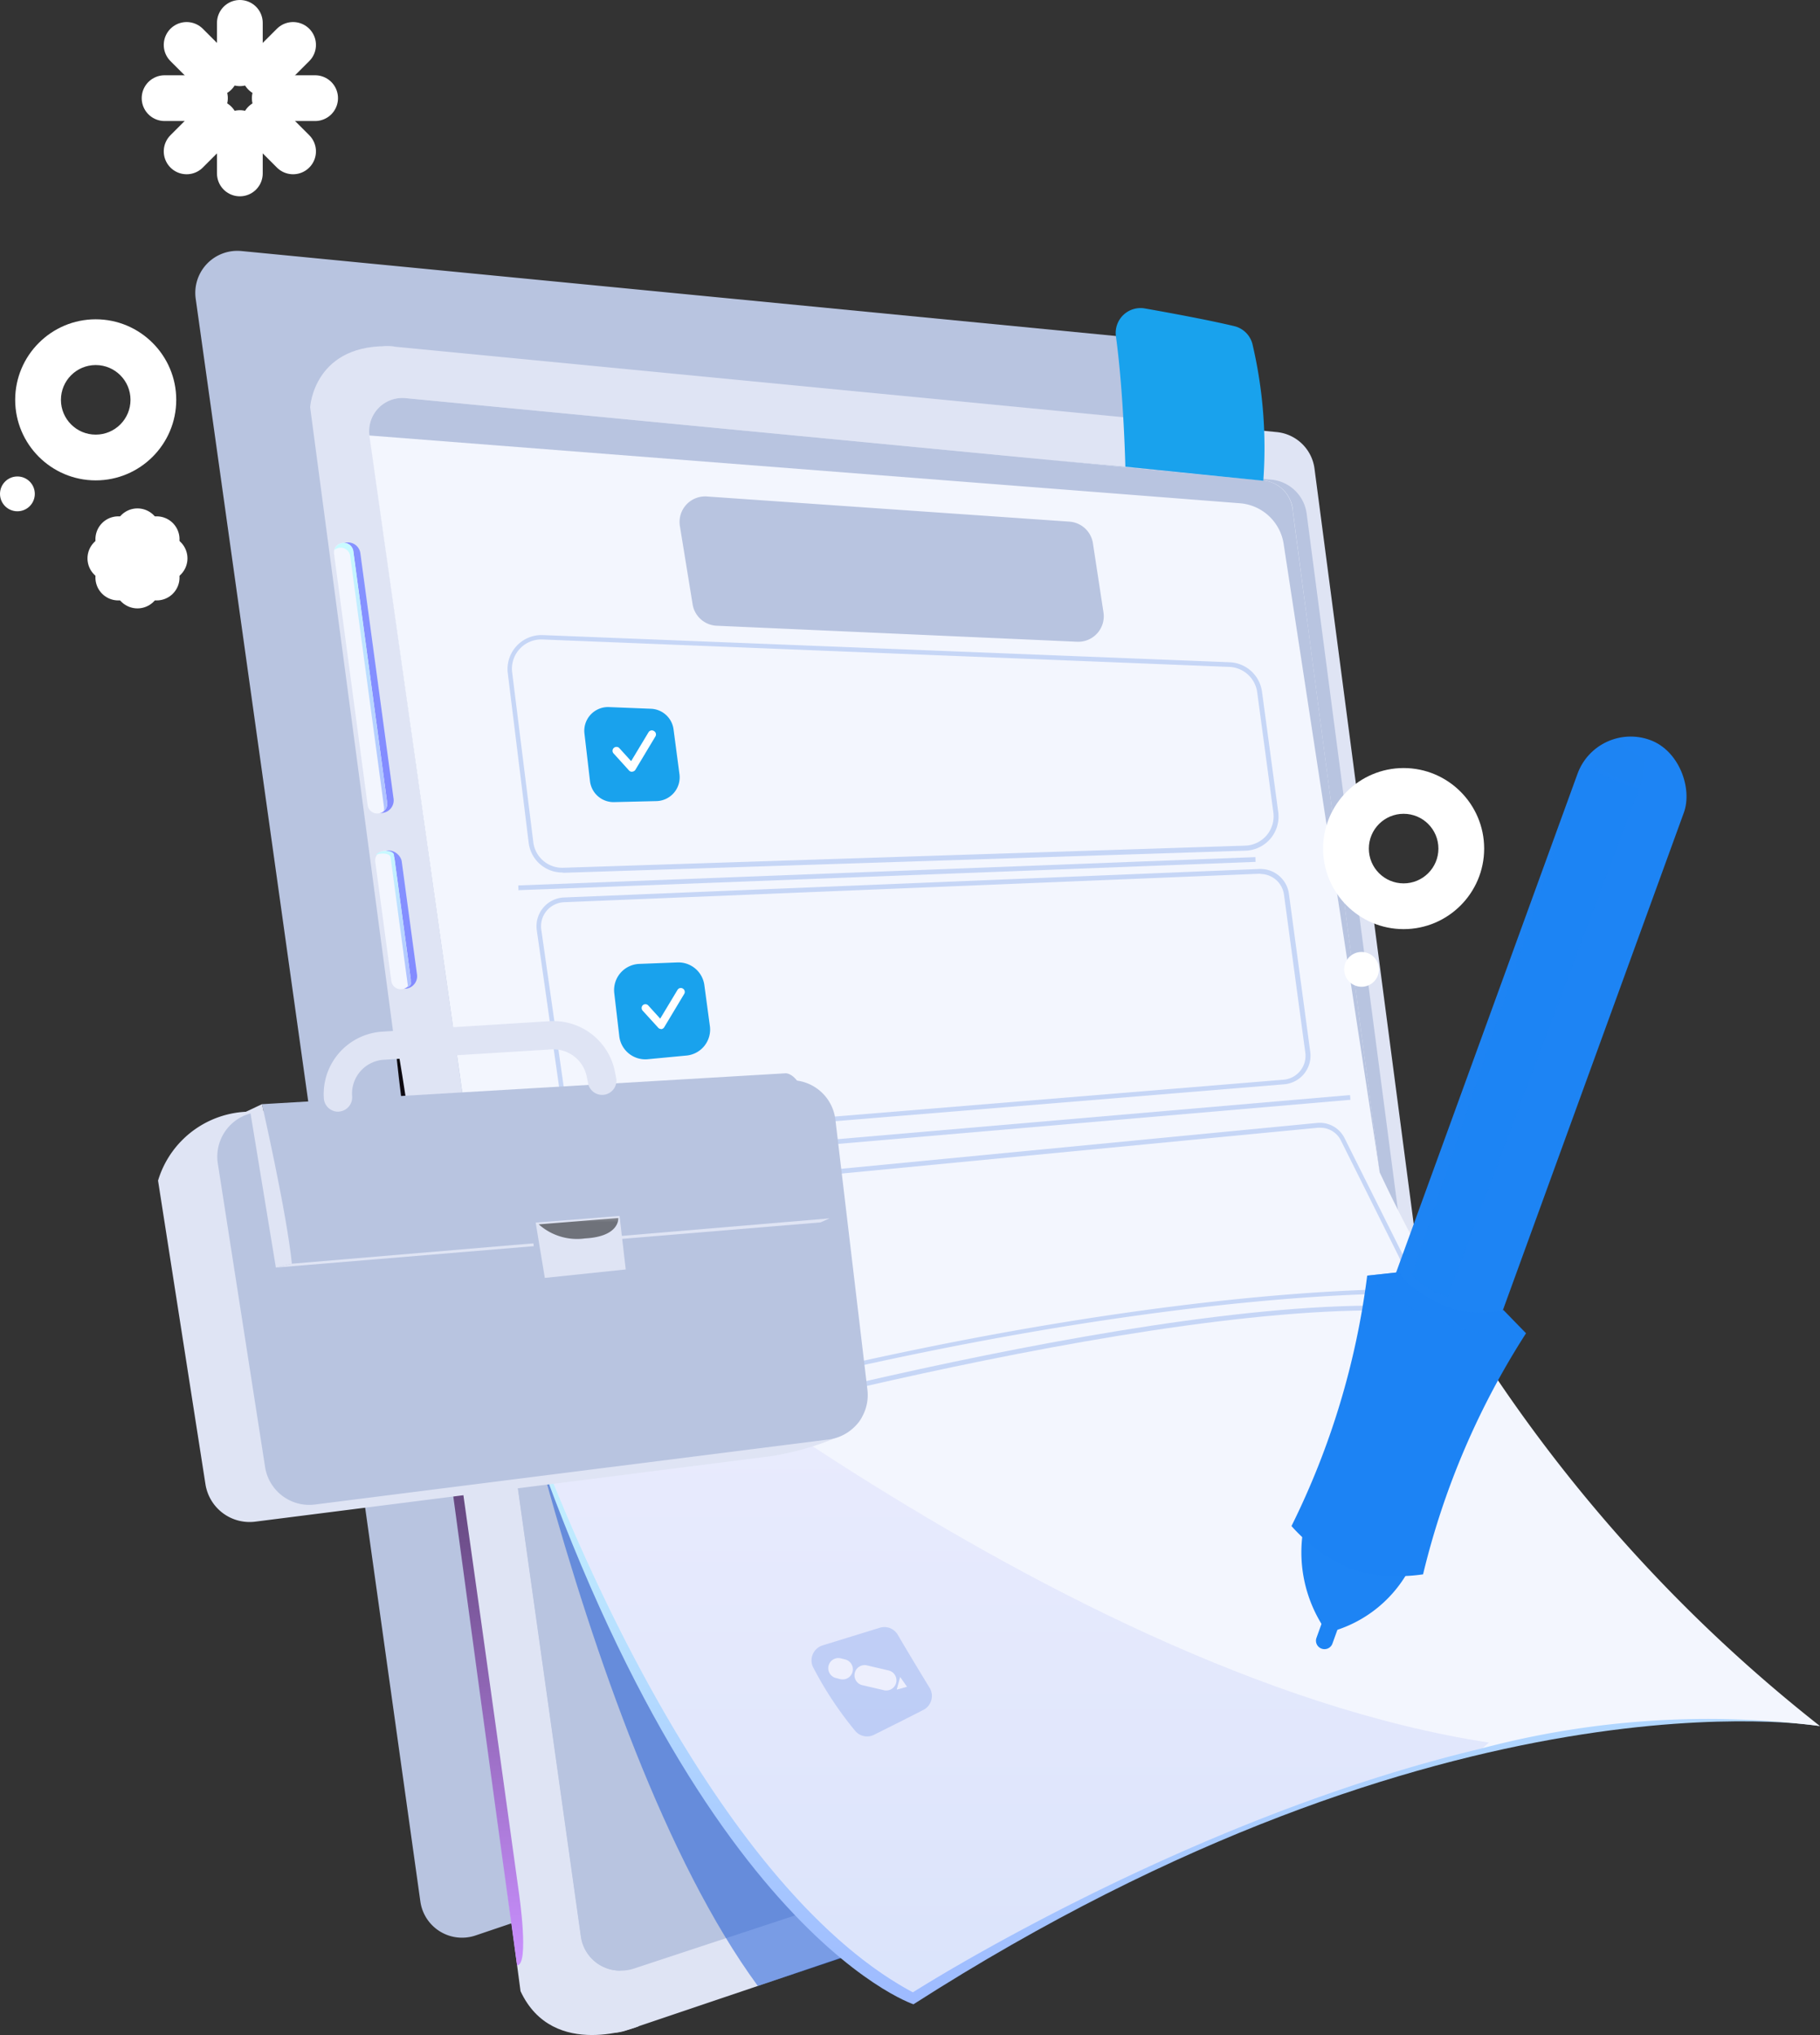<svg xmlns="http://www.w3.org/2000/svg" xmlns:xlink="http://www.w3.org/1999/xlink" width="79.575" height="88.966" viewBox="0 0 79.575 88.966">
  <rect x="0" y="0" width="79.575" height="88.966" fill="#333333" stroke="none"/>
  <defs>
    <linearGradient id="linear-gradient" x1="0.464" y1="1.077" x2="0.474" y2="0.012" gradientUnits="objectBoundingBox">
      <stop offset="0" stop-color="#9ab5ff"/>
      <stop offset="1" stop-color="#cdffff"/>
    </linearGradient>
    <linearGradient id="linear-gradient-2" x1="1.879" y1="0.951" x2="1.879" y2="-0.056" gradientUnits="objectBoundingBox">
      <stop offset="0.01" stop-color="#838bff"/>
      <stop offset="1" stop-color="#8693ff"/>
    </linearGradient>
    <linearGradient id="linear-gradient-3" x1="2.026" y1="0.952" x2="2.026" y2="-0.059" gradientUnits="objectBoundingBox">
      <stop offset="0" stop-color="#b0c2ff"/>
      <stop offset="1" stop-color="#caffff"/>
    </linearGradient>
    <linearGradient id="linear-gradient-4" x1="2.418" y1="0.913" x2="2.418" y2="-0.087" xlink:href="#linear-gradient-2"/>
    <linearGradient id="linear-gradient-5" x1="1.844" y1="0.917" x2="1.844" y2="-0.095" xlink:href="#linear-gradient-3"/>
    <linearGradient id="linear-gradient-6" x1="0.27" y1="0.994" x2="0.27" y2="-0.014" gradientUnits="objectBoundingBox">
      <stop offset="0" stop-color="#ca90ff"/>
      <stop offset="1"/>
    </linearGradient>
    <linearGradient id="linear-gradient-7" x1="0.5" y1="1" x2="0.5" gradientUnits="objectBoundingBox">
      <stop offset="0" stop-color="#7a97ef"/>
      <stop offset="0.38" stop-color="#a3aef6"/>
      <stop offset="0.79" stop-color="#c8c2fd"/>
      <stop offset="1" stop-color="#d6caff"/>
    </linearGradient>
    <linearGradient id="linear-gradient-8" x1="0.478" y1="0.199" x2="0.478" y2="-0.859" gradientUnits="objectBoundingBox">
      <stop offset="0"/>
      <stop offset="1" stop-color="#fff"/>
    </linearGradient>
  </defs>
  <g id="Group_11509" data-name="Group 11509" transform="translate(-17.425 -83.789)">
    <g id="_1" data-name="1" transform="translate(24.335 94.754)">
      <g id="smart_contract" data-name="smart contract" transform="translate(0 0)">
        <path id="Path_21120" data-name="Path 21120" d="M55.657,43.731l38.7,3.76a1.838,1.838,0,0,1,1.647,1.591l7.1,54.137a1.843,1.843,0,0,1-1.236,1.983L65.893,117.368a1.84,1.84,0,0,1-2.418-1.487L53.653,45.818a1.838,1.838,0,0,1,2-2.087Z" transform="translate(-52.006 -43.721)" fill="#b8c4e0"/>
        <path id="Path_21121" data-name="Path 21121" d="M74.4,63.629s.162-2.858,3.659-2.66l10.7,73.444s-3.734,1.523-5.16-1.538Z" transform="translate(-67.75 -56.791)" fill="#dfe4f4"/>
        <path id="Path_21122" data-name="Path 21122" d="M82.819,60.974l38.712,3.748a1.845,1.845,0,0,1,1.637,1.594l7.112,54.145a1.835,1.835,0,0,1-1.233,1.98L93.063,134.6a1.838,1.838,0,0,1-2.418-1.487L80.82,63.052a1.843,1.843,0,0,1,2-2.077Z" transform="translate(-72.605 -56.796)" fill="#dfe4f4"/>
        <path id="Path_21123" data-name="Path 21123" d="M126.363,76.142l6.592,50.3a1.724,1.724,0,0,1-1.209,1.847l-34.78,11.479a1.886,1.886,0,0,1-.626.094,1.731,1.731,0,0,1-1.693-1.465l-9.16-65.077a1.729,1.729,0,0,1,1.25-1.881,1.814,1.814,0,0,1,.689-.07l37.348,3.306A1.722,1.722,0,0,1,126.363,76.142Z" transform="translate(-76.146 -64.676)" fill="#b8c4e0"/>
        <path id="Path_21124" data-name="Path 21124" d="M125.8,76.463l6.592,50.3a1.727,1.727,0,0,1-1.209,1.847L96.386,140.087l-.058.017a1.731,1.731,0,0,1-1.693-1.465L85.487,73.561a1.729,1.729,0,0,1,1.25-1.881h.126l37.353,3.31A1.727,1.727,0,0,1,125.8,76.463Z" transform="translate(-76.146 -64.919)" fill="#b8c4e0"/>
        <path id="Path_21125" data-name="Path 21125" d="M103.69,208.66s4.447,24.989,12.49,35.972l4.27-1.419Z" transform="translate(-89.957 -168.776)" fill="#1455d7" opacity="0.5"/>
        <path id="Path_21126" data-name="Path 21126" d="M165.61,254.552s-16.269-2.8-39.636,12.163c0,0-10.471-3.443-18.344-29.985Z" transform="translate(-92.945 -190.058)" fill="url(#linear-gradient)"/>
        <path id="Path_21127" data-name="Path 21127" d="M81.038,108.265h0a.547.547,0,0,1-.6-.469L78.985,97.059a.547.547,0,0,1,.469-.614h0a.546.546,0,0,1,.614.469l1.451,10.724a.549.549,0,0,1-.481.626Z" transform="translate(-71.222 -83.692)" fill="url(#linear-gradient-2)"/>
        <path id="Path_21128" data-name="Path 21128" d="M80.662,108.353h0a.421.421,0,0,1-.484-.36L78.711,97.017a.416.416,0,0,1,.358-.484h0a.421.421,0,0,1,.484.358l1.477,10.978a.418.418,0,0,1-.368.484Z" transform="translate(-71.014 -83.759)" fill="#f3f6fe"/>
        <path id="Path_21129" data-name="Path 21129" d="M79.126,96.545a.423.423,0,0,0-.346.3.43.43,0,0,1,.21-.094.421.421,0,0,1,.484.36l1.477,10.978a.382.382,0,0,1-.015.174.418.418,0,0,0,.15-.377L79.607,96.9a.421.421,0,0,0-.481-.36Z" transform="translate(-71.071 -83.767)" fill="url(#linear-gradient-3)"/>
        <rect id="Rectangle_17298" data-name="Rectangle 17298" width="1.093" height="6.086" rx="0.546" transform="translate(9.498 26.297) rotate(-7.69)" fill="url(#linear-gradient-4)"/>
        <path id="Path_21130" data-name="Path 21130" d="M87.348,158.244h0a.416.416,0,0,1-.484-.358l-.7-5.2a.421.421,0,0,1,.36-.484h0a.421.421,0,0,1,.484.36l.7,5.2a.418.418,0,0,1-.36.481Z" transform="translate(-76.665 -125.967)" fill="#f3f6fe"/>
        <path id="Path_21131" data-name="Path 21131" d="M86.583,152.226a.532.532,0,0,0-.363.177.682.682,0,0,1,.215-.063c.242-.031.428.039.445.157l.754,5.605a.131.131,0,0,1-.024.092c.111-.053.181-.131.172-.206l-.757-5.608C87.011,152.265,86.812,152.195,86.583,152.226Z" transform="translate(-76.712 -125.983)" fill="url(#linear-gradient-5)"/>
        <path id="Path_21132" data-name="Path 21132" d="M95.106,226.7s-5.562-40.448-5.32-40.5,5.4,37.312,5.4,37.312S95.66,226.716,95.106,226.7Z" transform="translate(-79.41 -151.747)" fill="url(#linear-gradient-6)"/>
        <path id="Path_21133" data-name="Path 21133" d="M148.5,128.388a38.648,38.648,0,0,0-14.751.967c-13.075,3.1-24.907,10.671-24.907,10.671-8.463-4.522-15.394-20-18.308-29.46l-.754-5.351L85.077,71.968v-.015a1.451,1.451,0,0,1,1.565-1.62l37.522,3.6a1.434,1.434,0,0,1,1.279,1.209.31.31,0,0,1,0,.046c.16,1.209.4,3.032.677,5.18l.242,1.874.075.556c.184,1.407.382,2.9.578,4.411l.484,3.627c.051.4.106.8.157,1.209l1.228,9.37c.21,1.6.346,2.621.365,2.764A67.058,67.058,0,0,0,148.5,128.388Z" transform="translate(-75.837 -63.894)" fill="#f3f6fe"/>
        <path id="Path_21134" data-name="Path 21134" d="M141.2,89.443l.556,3.417a1.115,1.115,0,0,0,1.049.936l15.764.7a1.115,1.115,0,0,0,1.151-1.282l-.462-3.025a1.117,1.117,0,0,0-1.025-.943l-15.856-1.1a1.117,1.117,0,0,0-1.178,1.291Z" transform="translate(-118.383 -77.406)" fill="#b8c4e0"/>
        <g id="Group_9931" data-name="Group 9931" transform="translate(15.75 26.506)" opacity="0.2">
          <rect id="Rectangle_17299" data-name="Rectangle 17299" width="32.253" height="0.208" transform="translate(0 1.238) rotate(-2.2)" fill="#1455d7"/>
        </g>
        <g id="Group_9932" data-name="Group 9932" transform="translate(17.38 36.908)" opacity="0.2">
          <rect id="Rectangle_17300" data-name="Rectangle 17300" width="34.865" height="0.208" transform="translate(0 2.99) rotate(-4.92)" fill="#1455d7"/>
        </g>
        <g id="Group_9933" data-name="Group 9933" transform="translate(21.004 46.113)" opacity="0.2">
          <path id="Path_21135" data-name="Path 21135" d="M133.818,240.425l-.058-.2c.242-.07,24.631-6.947,35.22-5.642l-.027.208C158.415,233.495,134.06,240.362,133.818,240.425Z" transform="translate(-133.76 -234.418)" fill="#1455d7"/>
        </g>
        <path id="Path_21136" data-name="Path 21136" d="M123.978,127.366l.242,2.077a1.037,1.037,0,0,0,1.054.919l1.852-.044a1.04,1.04,0,0,0,1.006-1.173l-.259-1.964a1.037,1.037,0,0,0-.989-.9l-1.835-.073a1.037,1.037,0,0,0-1.071,1.158Z" transform="translate(-105.334 -106.261)" fill="#19a2ed"/>
        <path id="Path_21137" data-name="Path 21137" d="M129.367,173.707l.22,1.886a1.144,1.144,0,0,0,1.243,1.006l1.693-.16a1.141,1.141,0,0,0,1.025-1.286l-.242-1.794a1.144,1.144,0,0,0-1.18-.991l-1.681.065a1.146,1.146,0,0,0-1.078,1.274Z" transform="translate(-109.42 -141.258)" fill="#19a2ed"/>
        <path id="Path_21138" data-name="Path 21138" d="M137.632,222.339a15.65,15.65,0,0,0,1.274,3.071.677.677,0,0,0,.769.307c.573-.157,1.54-.426,2.324-.65a.684.684,0,0,0,.452-.895c-.261-.708-.663-1.809-.914-2.539a.684.684,0,0,0-.725-.457l-2.6.276a.687.687,0,0,0-.578.887Z" transform="translate(-115.668 -178.261)" fill="#1455d7" opacity="0.2"/>
        <path id="Path_21139" data-name="Path 21139" d="M165.144,294.314a15.648,15.648,0,0,0,1.838,2.771.679.679,0,0,0,.815.155c.532-.266,1.429-.713,2.155-1.086a.687.687,0,0,0,.271-.967c-.392-.643-1-1.647-1.388-2.314a.682.682,0,0,0-.793-.31l-2.5.771a.687.687,0,0,0-.4.979Z" transform="translate(-136.489 -232.366)" fill="#1455d7" opacity="0.2"/>
        <path id="Path_21140" data-name="Path 21140" d="M125.433,75.136l.689,5.226.242,1.874.075.556.578,4.411.484,3.627.157,1.209,1.228,9.37c.128.967.227,1.717.29,2.2l.075.568-4.2-27.472a2.1,2.1,0,0,0-1.913-1.775L85.077,71.968v-.015a1.451,1.451,0,0,1,1.565-1.62l37.522,3.6A1.434,1.434,0,0,1,125.433,75.136Z" transform="translate(-75.837 -63.894)" fill="#b8c4e0"/>
        <path id="Path_21141" data-name="Path 21141" d="M220.475,61s-.07-3.2-.413-5.709a1.086,1.086,0,0,1,1.262-1.209c1.209.213,2.853.52,3.913.774a1.083,1.083,0,0,1,.808.839,19.785,19.785,0,0,1,.462,5.92Z" transform="translate(-178.182 -51.563)" fill="#19a2ed"/>
        <g id="Group_9934" data-name="Group 9934" transform="translate(18.393 38.126)" opacity="0.2">
          <path id="Path_21142" data-name="Path 21142" d="M126.338,214.186a1.209,1.209,0,0,1-1.141-.825c-.563-1.724-1.6-4.991-2.2-7.5a1.209,1.209,0,0,1,.191-.982,1.187,1.187,0,0,1,.861-.484l31.206-3.006a1.209,1.209,0,0,1,1.19.66l2.537,5.078a1.209,1.209,0,0,1-1.045,1.736c-3.929.1-14.84.813-31.286,5.267A1.153,1.153,0,0,1,126.338,214.186ZM155.375,201.6a.62.62,0,0,0-.094,0l-31.194,3a.989.989,0,0,0-.711.409,1,1,0,0,0-.157.813c.6,2.5,1.632,5.755,2.2,7.477h0a.989.989,0,0,0,1.209.648c16.465-4.461,27.4-5.175,31.334-5.276a.989.989,0,0,0,.861-1.432l-2.534-5.078A1,1,0,0,0,155.375,201.6Z" transform="translate(-122.963 -201.389)" fill="#1455d7"/>
        </g>
        <g id="Group_9935" data-name="Group 9935" transform="translate(16.547 27.024)" opacity="0.2">
          <path id="Path_21143" data-name="Path 21143" d="M117.744,167.371a1.262,1.262,0,0,1-1.245-1.081l-1.158-8.135a1.257,1.257,0,0,1,1.195-1.434l30.391-1.245a1.257,1.257,0,0,1,1.3,1.091l.931,6.9a1.255,1.255,0,0,1-1.144,1.422l-30.164,2.479Zm29.238-11.687h-.056l-30.394,1.245a1.049,1.049,0,0,0-.994,1.2l1.161,8.135a1.047,1.047,0,0,0,1.124.9l30.166-2.476a1.047,1.047,0,0,0,.953-1.185l-.931-6.9a1.045,1.045,0,0,0-1.03-.909Z" transform="translate(-115.328 -155.475)" fill="#1455d7"/>
        </g>
        <g id="Group_9936" data-name="Group 9936" transform="translate(15.276 16.795)" opacity="0.2">
          <path id="Path_21144" data-name="Path 21144" d="M112.473,123.559A1.48,1.48,0,0,1,111,122.251l-.912-7.4a1.487,1.487,0,0,1,1.538-1.671l30.021,1.187a1.487,1.487,0,0,1,1.417,1.289l.709,5.255a1.49,1.49,0,0,1-1.429,1.693l-29.816.967Zm-1.27-1.332a1.274,1.274,0,0,0,1.313,1.124l29.816-.967a1.282,1.282,0,0,0,1.228-1.451l-.706-5.252a1.282,1.282,0,0,0-1.209-1.11l-30.043-1.2a1.282,1.282,0,0,0-1.323,1.439Z" transform="translate(-110.072 -113.175)" fill="#1455d7"/>
        </g>
        <path id="Path_21145" data-name="Path 21145" d="M129.925,132.227a.172.172,0,0,1-.126-.053l-.672-.742a.167.167,0,0,1,0-.242.172.172,0,0,1,.242,0l.52.573.757-1.257a.167.167,0,0,1,.242-.058.169.169,0,0,1,.058.242l-.871,1.451a.174.174,0,0,1-.128.08Z" transform="translate(-109.204 -109.453)" fill="#fff"/>
        <path id="Path_21146" data-name="Path 21146" d="M135.194,178.8a.164.164,0,0,1-.126-.056l-.675-.74a.172.172,0,0,1,0-.242.169.169,0,0,1,.242.012l.52.573.757-1.257a.167.167,0,0,1,.23-.058.169.169,0,0,1,.058.242l-.871,1.451a.179.179,0,0,1-.128.082Z" transform="translate(-113.199 -144.78)" fill="#fff"/>
        <path id="Path_21147" data-name="Path 21147" d="M174.228,300.524a.482.482,0,0,1-.1-.012l-.967-.225a.445.445,0,0,1,.2-.866l.967.227a.443.443,0,0,1-.1.875Z" transform="translate(-142.388 -237.585)" fill="#fff"/>
        <path id="Path_21148" data-name="Path 21148" d="M168.773,299.088a.482.482,0,0,1-.114-.014l-.164-.044a.443.443,0,1,1,.225-.856l.164.041a.443.443,0,0,1-.111.873Z" transform="translate(-138.841 -236.633)" fill="#fff"/>
        <path id="Path_21149" data-name="Path 21149" d="M133.56,258.384l.15-.554.3.43Z" transform="translate(-101.263 -195.483)" fill="#fff"/>
        <path id="Path_21150" data-name="Path 21150" d="M148.807,238.488l-.278.242c-13.075,3.1-24.907,10.671-24.907,10.671-8.463-4.522-15.394-20-18.308-29.46l-.754-5.351C106.877,216.595,129.256,235.507,148.807,238.488Z" transform="translate(-90.617 -173.272)" opacity="0.2" fill="url(#linear-gradient-7)"/>
        <path id="Path_21151" data-name="Path 21151" d="M51.328,197.392l20.515-.643a1.951,1.951,0,0,1,2.055,1.719l3.811,12c.128,1.066-3.035,1.845-4.1,1.98L51.149,215.3a1.954,1.954,0,0,1-2.176-1.637L46.9,200.39A4.231,4.231,0,0,1,51.328,197.392Z" transform="translate(-46.9 -159.742)" fill="#dfe4f4"/>
        <path id="Path_21152" data-name="Path 21152" d="M59.45,195.057l23.13-1.388a1.954,1.954,0,0,1,2.058,1.719l1.4,11.808a1.956,1.956,0,0,1-1.693,2.176l-22.465,2.844a1.956,1.956,0,0,1-2.176-1.637L57.637,197.31a1.956,1.956,0,0,1,1.814-2.254Z" transform="translate(-55.023 -157.407)" fill="#b8c4e0"/>
        <path id="Path_21153" data-name="Path 21153" d="M65.69,193.762s.389,1.707,1.308,6.969l23.512-1.983s-.515-6.145-1.9-6.338Z" transform="translate(-61.146 -156.455)" fill="#b8c4e0"/>
        <path id="Path_21154" data-name="Path 21154" d="M63.571,204.974l-.7.169-1.11-6.754-.59.126L62.263,198S63.346,202.749,63.571,204.974Z" transform="translate(-57.719 -160.693)" fill="#dfe4f4"/>
        <path id="Path_21155" data-name="Path 21155" d="M77.483,186.94a.626.626,0,0,1-.624-.58,2.735,2.735,0,0,1,2.554-2.919l7.32-.457a2.74,2.74,0,0,1,2.846,2.176l.068.336a.626.626,0,0,1-1.226.242l-.068-.336a1.487,1.487,0,0,0-1.543-1.185l-7.32.452a1.482,1.482,0,0,0-1.393,1.6.626.626,0,0,1-.58.667Z" transform="translate(-69.61 -149.305)" fill="#dfe4f4"/>
        <path id="Path_21156" data-name="Path 21156" d="M45.513,174.92l-.4.177L21.3,177.072l.7-.169Z" transform="translate(-16.149 -132.622)" fill="#dfe4f4"/>
        <path id="Path_21157" data-name="Path 21157" d="M67.48,175.58l.319,2.425,3.748-.459.065-.111-.464-2.145-3.475.1Z" transform="translate(-51.162 -132.903)" fill="#b8c4e0"/>
        <path id="Path_21158" data-name="Path 21158" d="M68.28,174.78l.4,2.418,3.538-.37-.271-2.338Z" transform="translate(-51.769 -132.296)" fill="#dfe4f4"/>
        <path id="Path_21159" data-name="Path 21159" d="M115.74,218.858l3.477-.278s.082.81-1.451.892A2.513,2.513,0,0,1,115.74,218.858Z" transform="translate(-99.094 -176.297)" opacity="0.5" fill="url(#linear-gradient-8)"/>
        <path id="Path_21160" data-name="Path 21160" d="M256.51,289.981h0a.368.368,0,0,1-.22-.472l.484-1.342a.372.372,0,0,1,.472-.222h0a.372.372,0,0,1,.222.484l-.484,1.342A.37.37,0,0,1,256.51,289.981Z" transform="translate(-205.64 -228.873)" fill="#1d84f4"/>
        <rect id="Rectangle_17301" data-name="Rectangle 17301" width="4.95" height="30.727" rx="2.475" transform="translate(62.908 20.539) rotate(19.99)" fill="#1d84f4"/>
        <path id="Path_21161" data-name="Path 21161" d="M253.709,275.73a6,6,0,0,0,1.081,4.309,5.562,5.562,0,0,0,3.5-2.621Z" transform="translate(-203.666 -219.627)" fill="#1d84f4"/>
        <path id="Path_21162" data-name="Path 21162" d="M257.6,241.58a7.454,7.454,0,0,1-1.04.08,6.144,6.144,0,0,1-2.113-.322l-.039-.014a7.268,7.268,0,0,1-2.561-1.855,34.284,34.284,0,0,0,3.31-10.947l1.4-.152c.324.725,1.845,1.427,2.036,1.509a4.6,4.6,0,0,0,2.522.152l.982,1.018A34.282,34.282,0,0,0,257.6,241.58Z" transform="translate(-202.29 -183.719)" fill="#1c83f4"/>
        <path id="Path_21163" data-name="Path 21163" d="M314.3,132.778c-.056.155-.472.143-.929-.022s-.781-.426-.725-.578.472-.145.929.022S314.36,132.625,314.3,132.778Z" transform="translate(-248.384 -110.705)" fill="#1d84f4"/>
        <path id="Path_21164" data-name="Path 21164" d="M272.49,231.042c-3.833.561-6.95-2.52-6.95-2.52l1.4-.152c.324.725,1.845,1.427,2.036,1.509a4.6,4.6,0,0,0,2.522.152Z" transform="translate(-212.67 -183.719)" fill="#1d84f4" opacity="0.58"/>
        <path id="Path_21165" data-name="Path 21165" d="M281.138,136.17l-7.528,22.423a4,4,0,0,0,1.555.967l8.376-22.235S281.515,136.746,281.138,136.17Z" transform="translate(-218.788 -113.815)" fill="#1d84f4" opacity="0.17"/>
        <path id="Path_21166" data-name="Path 21166" d="M305.4,133.257a2.6,2.6,0,0,1,1.436-.837s.179.351,1.071.762a5.718,5.718,0,0,1-.208,1.146A5.907,5.907,0,0,1,305.4,133.257Z" transform="translate(-242.891 -110.971)" fill="#1d84f4" opacity="0.31"/>
      </g>
    </g>
    <g id="Group_9937" data-name="Group 9937" transform="translate(17.425 84.789)">
      <g id="Path_84" data-name="Path 84" transform="translate(-81.779 -189.692)" fill="none" stroke-miterlimit="10">
        <path d="M87.485,206.172a1.521,1.521,0,1,1-1.521-1.521A1.521,1.521,0,0,1,87.485,206.172Z" stroke="none"/>
        <path d="M 85.964 204.651 C 85.124 204.651 84.443 205.332 84.443 206.172 C 84.443 207.012 85.124 207.693 85.964 207.693 C 86.804 207.693 87.485 207.012 87.485 206.172 C 87.485 205.332 86.804 204.651 85.964 204.651 M 85.964 202.651 C 87.906 202.651 89.485 204.231 89.485 206.172 C 89.485 208.114 87.906 209.693 85.964 209.693 C 84.023 209.693 82.443 208.114 82.443 206.172 C 82.443 204.231 84.023 202.651 85.964 202.651 Z" stroke="none" fill="#fff"/>
      </g>
      <g id="Path_85" data-name="Path 85" transform="translate(-261.077 -251.202)" fill="none" stroke-miterlimit="10">
        <path d="M323.968,287.3a1.521,1.521,0,1,1-1.521-1.521A1.521,1.521,0,0,1,323.968,287.3Z" stroke="none"/>
        <path d="M 322.447 288.821 C 323.287 288.821 323.968 288.14 323.968 287.3 C 323.968 286.46 323.287 285.779 322.447 285.779 C 321.607 285.779 320.926 286.46 320.926 287.3 C 320.926 288.14 321.607 288.821 322.447 288.821 M 322.447 290.821 C 320.506 290.821 318.926 289.242 318.926 287.3 C 318.926 285.359 320.506 283.779 322.447 283.779 C 324.389 283.779 325.968 285.359 325.968 287.3 C 325.968 289.242 324.389 290.821 322.447 290.821 Z" stroke="none" fill="#fff"/>
      </g>
      <circle id="Ellipse_6" data-name="Ellipse 6" cx="0.761" cy="0.761" r="0.761" transform="translate(0 19.83)" fill="#fff"/>
      <circle id="Ellipse_7" data-name="Ellipse 7" cx="0.761" cy="0.761" r="0.761" transform="translate(58.77 40.617)" fill="#fff"/>
      <g id="Group_34" data-name="Group 34" transform="translate(7.196 0)">
        <g id="Group_30" data-name="Group 30" transform="translate(3.291)">
          <line id="Line_8" data-name="Line 8" y2="1.765" fill="none" stroke="#fff" stroke-linecap="round" stroke-miterlimit="10" stroke-width="2"/>
          <line id="Line_9" data-name="Line 9" y2="1.765" transform="translate(0 4.817)" fill="none" stroke="#fff" stroke-linecap="round" stroke-miterlimit="10" stroke-width="2"/>
        </g>
        <g id="Group_31" data-name="Group 31" transform="translate(0 3.291)">
          <line id="Line_10" data-name="Line 10" x1="1.765" transform="translate(4.817)" fill="none" stroke="#fff" stroke-linecap="round" stroke-miterlimit="10" stroke-width="2"/>
          <line id="Line_11" data-name="Line 11" x1="1.765" fill="none" stroke="#fff" stroke-linecap="round" stroke-miterlimit="10" stroke-width="2"/>
        </g>
        <g id="Group_32" data-name="Group 32" transform="translate(0.964 0.964)">
          <line id="Line_12" data-name="Line 12" x2="1.248" y2="1.248" fill="none" stroke="#fff" stroke-linecap="round" stroke-miterlimit="10" stroke-width="2"/>
          <line id="Line_13" data-name="Line 13" x2="1.248" y2="1.248" transform="translate(3.406 3.406)" fill="none" stroke="#fff" stroke-linecap="round" stroke-miterlimit="10" stroke-width="2"/>
        </g>
        <g id="Group_33" data-name="Group 33" transform="translate(0.964 0.964)">
          <line id="Line_14" data-name="Line 14" x1="1.248" y2="1.248" transform="translate(3.406)" fill="none" stroke="#fff" stroke-linecap="round" stroke-miterlimit="10" stroke-width="2"/>
          <line id="Line_15" data-name="Line 15" x1="1.248" y2="1.248" transform="translate(0 3.406)" fill="none" stroke="#fff" stroke-linecap="round" stroke-miterlimit="10" stroke-width="2"/>
        </g>
      </g>
      <g id="Group_39" data-name="Group 39" transform="translate(4.825 22.226)">
        <g id="Group_35" data-name="Group 35" transform="translate(1.185)">
          <line id="Line_16" data-name="Line 16" y2="0.636" fill="none" stroke="#fff" stroke-linecap="round" stroke-miterlimit="10" stroke-width="2"/>
          <line id="Line_17" data-name="Line 17" y2="0.636" transform="translate(0 1.735)" fill="none" stroke="#fff" stroke-linecap="round" stroke-miterlimit="10" stroke-width="2"/>
        </g>
        <g id="Group_36" data-name="Group 36" transform="translate(0 1.185)">
          <line id="Line_18" data-name="Line 18" x1="0.636" transform="translate(1.735)" fill="none" stroke="#fff" stroke-linecap="round" stroke-miterlimit="10" stroke-width="2"/>
          <line id="Line_19" data-name="Line 19" x1="0.636" fill="none" stroke="#fff" stroke-linecap="round" stroke-miterlimit="10" stroke-width="2"/>
        </g>
        <g id="Group_37" data-name="Group 37" transform="translate(0.347 0.347)">
          <line id="Line_20" data-name="Line 20" x2="0.45" y2="0.449" fill="none" stroke="#fff" stroke-linecap="round" stroke-miterlimit="10" stroke-width="2"/>
          <line id="Line_21" data-name="Line 21" x2="0.45" y2="0.449" transform="translate(1.227 1.227)" fill="none" stroke="#fff" stroke-linecap="round" stroke-miterlimit="10" stroke-width="2"/>
        </g>
        <g id="Group_38" data-name="Group 38" transform="translate(0.347 0.347)">
          <line id="Line_22" data-name="Line 22" x1="0.45" y2="0.449" transform="translate(1.227)" fill="none" stroke="#fff" stroke-linecap="round" stroke-miterlimit="10" stroke-width="2"/>
          <line id="Line_23" data-name="Line 23" x1="0.45" y2="0.449" transform="translate(0 1.227)" fill="none" stroke="#fff" stroke-linecap="round" stroke-miterlimit="10" stroke-width="2"/>
        </g>
      </g>
    </g>
  </g>
</svg>
